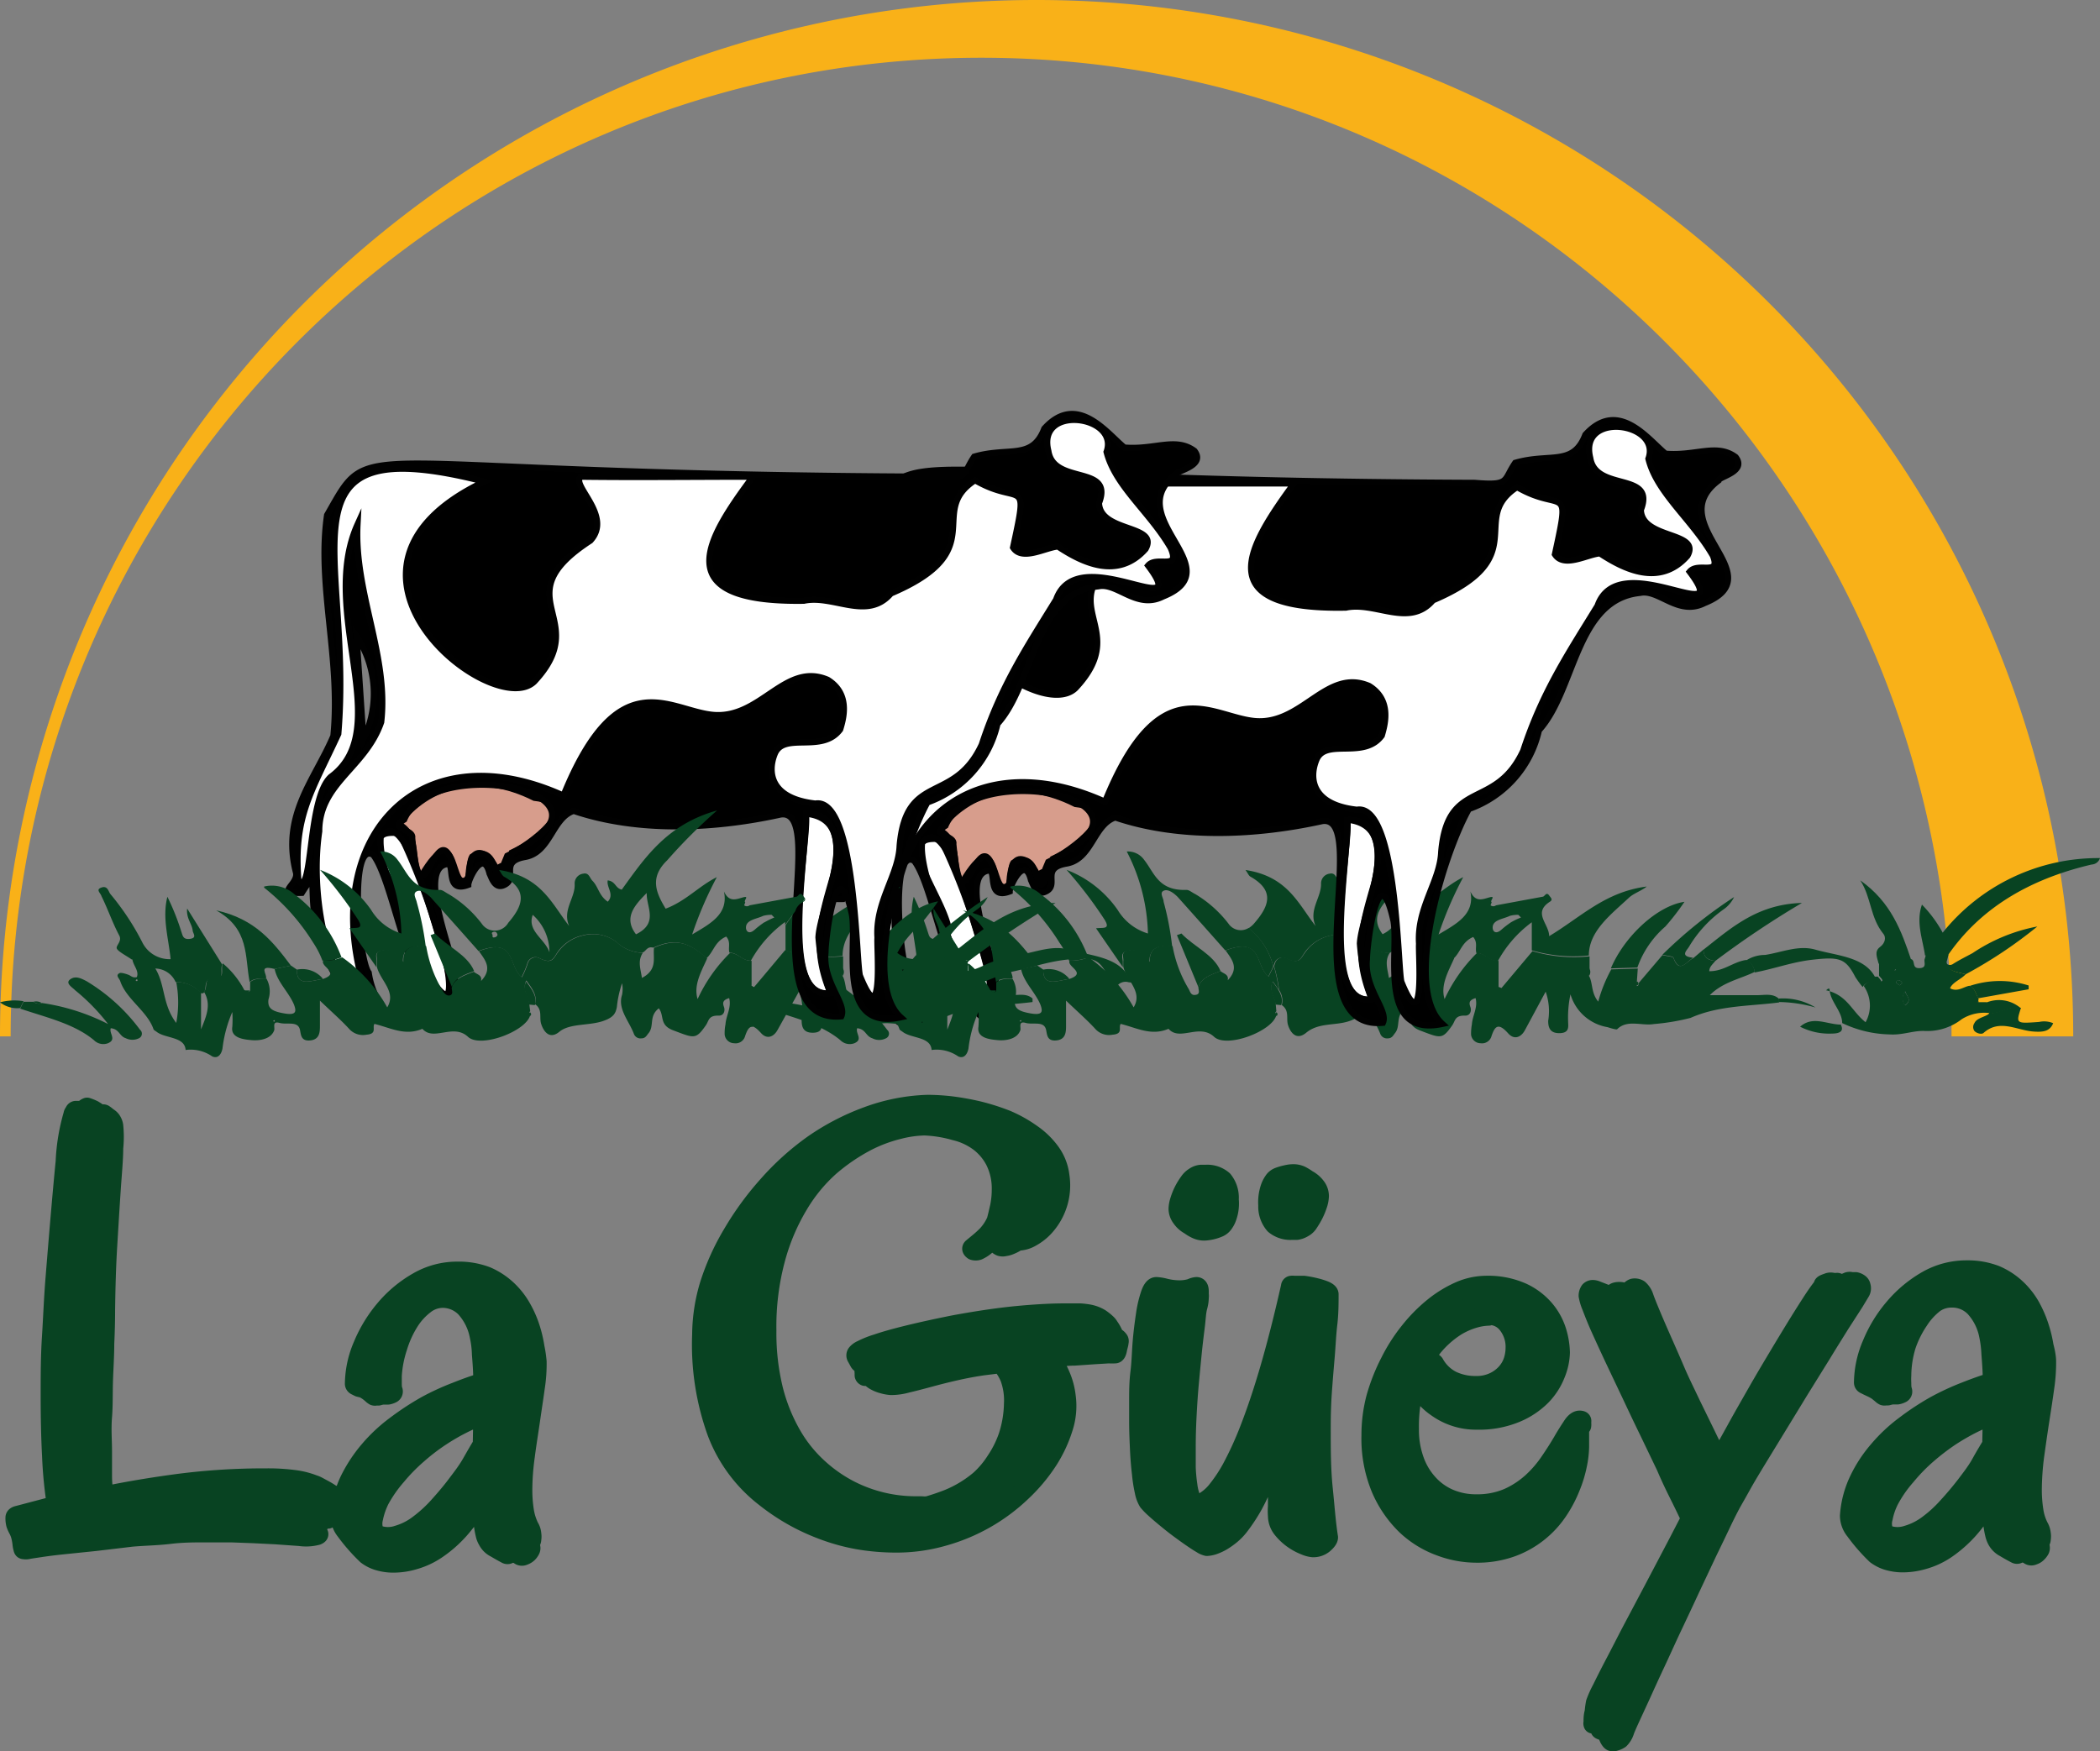 <svg xmlns="http://www.w3.org/2000/svg" viewBox="0 0 149.79 124.93"><rect x="0" y="0" width="149.79" height="124.93" fill="#808080" stroke="none"/><defs><style>.cls-1{fill:#f9b118;fill-rule:evenodd;}.cls-2,.cls-3{fill:#084322;}.cls-2{stroke:#084322;stroke-linecap:round;stroke-linejoin:round;stroke-width:1.32px;}.cls-4,.cls-7{fill:#fff;}.cls-5{fill:#d79d8c;}.cls-6{fill:none;}.cls-6,.cls-7,.cls-8{stroke:#010101;stroke-miterlimit:10;stroke-width:0.44px;}</style></defs><title>primary outlines</title><g id="Layer_2" data-name="Layer 2"><g id="TEMPLATE"><g id="_03_Logo" data-name="03 Logo"><path class="cls-1" d="M73.94,0A73.93,73.93,0,0,0,0,73.94H.76C.76,35.38,31.75,4.12,70,4.12S139.2,35.38,139.2,73.94h8.68A73.93,73.93,0,0,0,73.94,0Z"/><path class="cls-2" d="M24.1,106.76a1.65,1.65,0,0,1,.13.22.09.09,0,0,1,0,.1.19.19,0,0,1-.09,0,.3.3,0,0,0-.11.07c-.07,0-.09.08-.06.13s0,.12-.07.23-.07.09,0,.14.05.09,0,.12a2.89,2.89,0,0,1-.5.63,1,1,0,0,0-.3,0l-.09.05-.13.16-.11.17a.25.25,0,0,1-.09.11s-.08,0-.12,0a.19.19,0,0,0-.16-.11.18.18,0,0,0-.15.06.93.93,0,0,1-.1.1.19.19,0,0,0-.08.11s0,.07.06.11a1.24,1.24,0,0,0,.3.12c.36.1.43.19.2.29a3.13,3.13,0,0,1-1.26.07l-1.69-.12-1.59-.08-1.61-.06c-.55,0-1.13,0-1.75,0-.83,0-1.7,0-2.61.11s-1.83.12-2.73.2L6.78,110l-2.24.23c-.67.07-1.22.14-1.68.21s-.75.11-.88.14a.67.67,0,0,1-.27,0c-.05,0-.08,0-.1-.12a1.52,1.52,0,0,1-.06-.32,3.83,3.83,0,0,0-.11-.59,2.27,2.27,0,0,0-.18-.44,2.38,2.38,0,0,1-.16-.36,1.64,1.64,0,0,1-.05-.48c0-.1.11-.16.26-.19L4,107.37a31,31,0,0,1-.34-3.5c-.07-1.33-.1-2.78-.1-4.33,0-1.34,0-2.72.09-4.12s.14-2.83.26-4.26c.29-3.6.53-6.37.72-8.29a14,14,0,0,1,.56-3.37c0-.07.07-.14.1-.2a.14.14,0,0,1,.13-.1c.09,0,.15,0,.2,0s.12.07.24,0a.08.08,0,0,0,.07,0,.53.53,0,0,1,.1-.12l0,0a.63.63,0,0,1,.18-.11,3.68,3.68,0,0,1,.47.19l.11.07a.77.77,0,0,1,.26.23c.09.11.16.12.24,0l0,0a.17.17,0,0,1,.13,0l.13.09.11.09a.33.33,0,0,0,.11.08.8.8,0,0,1,.19.18,1,1,0,0,1,.17.41,7.71,7.71,0,0,1,0,1.6c0,.81-.1,1.8-.18,3s-.16,2.51-.25,4-.13,3-.15,4.59q0,1.11-.06,2.37c0,.84-.06,1.71-.09,2.6s0,1.76-.07,2.62,0,1.69,0,2.47c0,.62,0,1.2,0,1.74a9,9,0,0,0,.12,1.4q2.37-.5,5.29-.89a47.74,47.74,0,0,1,6.27-.39,14.22,14.22,0,0,1,2,.12,5.76,5.76,0,0,1,1.35.34,1.94,1.94,0,0,1,.37.16l.5.27c.17.1.33.2.47.3A1.26,1.26,0,0,1,24.1,106.76Z"/><path class="cls-2" d="M38.33,97.14A10.81,10.81,0,0,1,38.2,99c-.1.73-.22,1.51-.34,2.34s-.26,1.68-.37,2.54a17.91,17.91,0,0,0-.18,2.45,9.55,9.55,0,0,0,.11,1.44,4,4,0,0,0,.37,1.18,1.08,1.08,0,0,1,.16.49,1.13,1.13,0,0,1,0,.38c0,.11-.06.2-.09.28a.3.3,0,0,0,0,.23.28.28,0,0,1,0,.25.91.91,0,0,1-.19.26.79.79,0,0,1-.29.17.32.32,0,0,1-.3,0,1,1,0,0,0-.38-.17.43.43,0,0,0-.23,0,.75.75,0,0,0-.18.07.19.19,0,0,1-.18,0c-.25-.13-.51-.28-.8-.45a1.25,1.25,0,0,1-.56-.56,1.38,1.38,0,0,1-.17-.44c-.05-.2-.09-.44-.13-.71s-.06-.57-.09-.89-.05-.62-.07-.93a10.45,10.45,0,0,1-1.52,2.23,8.67,8.67,0,0,1-1.63,1.42,5.58,5.58,0,0,1-1.6.74,5.2,5.2,0,0,1-1.44.22,3.75,3.75,0,0,1-1.17-.17,2.62,2.62,0,0,1-.79-.41,13.14,13.14,0,0,1-1.51-1.72,1.8,1.8,0,0,1-.4-1.07,7.17,7.17,0,0,1,.67-2.56,10.23,10.23,0,0,1,1.41-2.15,11.33,11.33,0,0,1,1.89-1.77,19.7,19.7,0,0,1,2.14-1.41,17.67,17.67,0,0,1,2.16-1c.7-.28,1.34-.51,1.92-.68,0-.78-.06-1.46-.1-2a6.91,6.91,0,0,0-.16-1.29,4.08,4.08,0,0,0-1-2,2.24,2.24,0,0,0-1.63-.66,2.07,2.07,0,0,0-1.22.45,4.6,4.6,0,0,0-1.11,1.23,7.44,7.44,0,0,0-.81,1.8A7.92,7.92,0,0,0,28,98.15c0,.19,0,.37,0,.54s0,.36.07.54a.2.2,0,0,1-.1.22,1.1,1.1,0,0,1-.29.1l-.37,0a1.73,1.73,0,0,0-.32.07l-.18,0a.21.21,0,0,1-.13,0,.92.92,0,0,1-.16-.12,2.71,2.71,0,0,0-.27-.22,2.12,2.12,0,0,0-.36-.21L25.6,99l-.24-.12a.19.19,0,0,1-.1-.14,7.1,7.1,0,0,1,.6-2.77,9.85,9.85,0,0,1,1.6-2.61,8.72,8.72,0,0,1,2.34-1.94,5.62,5.62,0,0,1,2.82-.75,5.56,5.56,0,0,1,2.1.36,5.13,5.13,0,0,1,1.51,1,5.46,5.46,0,0,1,1,1.29,7.51,7.51,0,0,1,.63,1.44,8.91,8.91,0,0,1,.32,1.37A8.43,8.43,0,0,1,38.33,97.14ZM34.42,101a13.48,13.48,0,0,0-1.43.62,15.32,15.32,0,0,0-1.58.92,14.56,14.56,0,0,0-1.6,1.23,12.78,12.78,0,0,0-1.5,1.53A9.48,9.48,0,0,0,27.12,107a5.26,5.26,0,0,0-.45,1.29,1.57,1.57,0,0,0,0,.83.63.63,0,0,0,.31.37,2.13,2.13,0,0,0,1.39,0,4.5,4.5,0,0,0,1.45-.73,9.72,9.72,0,0,0,1.41-1.28c.45-.5.88-1,1.28-1.53s.77-1,1.09-1.56.57-1,.78-1.33Z"/><path class="cls-2" d="M65.94,80.35a8,8,0,0,0-1.83.26,10.33,10.33,0,0,0-2.37.9,13.88,13.88,0,0,0-2.51,1.72A11.49,11.49,0,0,0,57,85.93a15.05,15.05,0,0,0-1.64,3.84,18.57,18.57,0,0,0-.64,5.16,16.92,16.92,0,0,0,.48,4.23,12.68,12.68,0,0,0,1.31,3.23,9.73,9.73,0,0,0,1.9,2.35,10.33,10.33,0,0,0,2.25,1.56,10.29,10.29,0,0,0,4.59,1.11h.47a2.38,2.38,0,0,0,.46,0c.31-.09.66-.2,1.07-.35a8,8,0,0,0,1.29-.58,8.42,8.42,0,0,0,1.32-.91A6.51,6.51,0,0,0,71,104.22a7.43,7.43,0,0,0,.88-1.76,7.89,7.89,0,0,0,.39-2.3A4.66,4.66,0,0,0,72,98.31a3.6,3.6,0,0,0-.62-1l-1.21.15c-.64.09-1.29.21-2,.37s-1.29.31-1.88.47-1.13.3-1.6.41a4.25,4.25,0,0,1-1.13.16,2.78,2.78,0,0,1-.6-.11,2.34,2.34,0,0,1-.53-.21,1.23,1.23,0,0,1-.45-.4.32.32,0,0,1-.17.07l-.11,0a.14.14,0,0,1-.08-.09,1.31,1.31,0,0,1,0-.15,3.13,3.13,0,0,1,0-.59.52.52,0,0,1-.24-.08.57.57,0,0,1-.11-.11l-.19-.35a.25.25,0,0,1,0-.3,1,1,0,0,1,.37-.27,6.57,6.57,0,0,1,1.1-.44c.52-.18,1.22-.38,2.11-.6s2-.47,3.41-.75c1.79-.33,3.34-.55,4.65-.67s2.38-.17,3.2-.17c.46,0,.84,0,1.13,0a5.43,5.43,0,0,1,.65.08,2.47,2.47,0,0,1,.8.31,3.62,3.62,0,0,1,.47.38,1,1,0,0,1,.17.22,2.75,2.75,0,0,1,.37.71.6.6,0,0,1,.33.26.21.21,0,0,1,0,.15c0,.13-.07.3-.11.52s-.11.33-.19.33a3.43,3.43,0,0,1-.45,0l-1,.06-1.44.1c-.54,0-1.12.08-1.72.14a4.51,4.51,0,0,1,.73,1.19,5.24,5.24,0,0,1,.41,1.52,5.06,5.06,0,0,1-.2,2.25,9.59,9.59,0,0,1-1.1,2.35,12.09,12.09,0,0,1-1.88,2.24,13.19,13.19,0,0,1-5.56,3.17,12.17,12.17,0,0,1-3.44.48,16.62,16.62,0,0,1-2.17-.15,13.87,13.87,0,0,1-2.33-.53,15.69,15.69,0,0,1-2.41-1,15.2,15.2,0,0,1-2.43-1.58,10.64,10.64,0,0,1-3.44-4.64,18.46,18.46,0,0,1-1.08-7,12.51,12.51,0,0,1,.57-3.63A17.34,17.34,0,0,1,52.23,88a21.41,21.41,0,0,1,2.51-3.44A19,19,0,0,1,58,81.62a17,17,0,0,1,3.85-2,13.59,13.59,0,0,1,4.31-.85,15.09,15.09,0,0,1,1.66.1,18.36,18.36,0,0,1,2,.36,15.74,15.74,0,0,1,2,.64,9.44,9.44,0,0,1,1.78,1,5.62,5.62,0,0,1,1.35,1.31,3.63,3.63,0,0,1,.67,1.7,4.4,4.4,0,0,1-.94,3.48,3.69,3.69,0,0,1-1.09.92,2,2,0,0,1-1,.29,2.47,2.47,0,0,1-.52.28,1.29,1.29,0,0,1-.39.11.58.58,0,0,1-.32,0,.61.61,0,0,1-.24-.17.58.58,0,0,1-.12-.25.68.68,0,0,1,.08-.38,6.48,6.48,0,0,1-.79.76,2.34,2.34,0,0,1-.51.32.58.58,0,0,1-.37,0c-.13-.09-.15-.17-.07-.24l.4-.33a7.39,7.39,0,0,0,.65-.59,3.58,3.58,0,0,0,.65-1c.08-.3.16-.65.24-1a6,6,0,0,0,.12-1.21,4.38,4.38,0,0,0-.43-2,3.93,3.93,0,0,0-1.16-1.39,4.66,4.66,0,0,0-1.7-.78A9.12,9.12,0,0,0,65.94,80.35Z"/><path class="cls-2" d="M94.78,109.68q0,.19-.33.48a1.18,1.18,0,0,1-.82.28,1.89,1.89,0,0,1-.55-.15,3.94,3.94,0,0,1-.83-.44,3.79,3.79,0,0,1-.78-.72,1.55,1.55,0,0,1-.37-1,3.85,3.85,0,0,1,0-.66V104.6c0-.71,0-1.42,0-2.14-.1.52-.23,1.05-.37,1.61a12.71,12.71,0,0,1-.54,1.65,15.94,15.94,0,0,1-.76,1.63,12.47,12.47,0,0,1-1,1.53,4,4,0,0,1-.64.66,5.26,5.26,0,0,1-.66.46,3.47,3.47,0,0,1-.61.27,1.81,1.81,0,0,1-.43.08,1.22,1.22,0,0,1-.4-.18c-.21-.12-.45-.28-.74-.48s-.58-.41-.89-.64-.62-.48-.91-.72-.55-.46-.78-.67a4.51,4.51,0,0,1-.5-.51,2.24,2.24,0,0,1-.27-.73,10.22,10.22,0,0,1-.2-1.28c-.06-.5-.11-1.07-.14-1.71s-.06-1.31-.06-2c0-.39,0-.9,0-1.52s0-1.28.09-2,.1-1.43.16-2.16.15-1.39.24-2a8.17,8.17,0,0,1,.34-1.43c.13-.37.28-.55.45-.55a3,3,0,0,1,.61.1A4.24,4.24,0,0,0,84,92a2.85,2.85,0,0,0,.94-.11,1.17,1.17,0,0,1,.4-.12c.15,0,.22.12.22.36v.21a.74.74,0,0,1,0,.23c0,.08,0,.31-.1.67s-.11.82-.18,1.38-.15,1.2-.22,1.9-.14,1.43-.21,2.19-.12,1.54-.16,2.32-.06,1.52-.06,2.22c0,.48,0,1,0,1.43a11.79,11.79,0,0,0,.12,1.3,3.64,3.64,0,0,0,.24.94q.15.36.36.36a1.3,1.3,0,0,0,.56-.19,3.37,3.37,0,0,0,.84-.74,10.7,10.7,0,0,0,1.07-1.6A24.45,24.45,0,0,0,89.08,102c.45-1.15.93-2.55,1.42-4.22s1-3.65,1.53-6a.1.1,0,0,1,.07-.1.54.54,0,0,1,.19,0c.19,0,.42,0,.71,0a7.34,7.34,0,0,1,.84.16,4.68,4.68,0,0,1,.69.22c.19.09.29.18.29.28,0,.65,0,1.36-.09,2.12s-.12,1.56-.19,2.37-.14,1.65-.2,2.5-.08,1.7-.08,2.53c0,1.5,0,2.93.14,4.3S94.62,108.7,94.78,109.68ZM87.7,85.58a2.84,2.84,0,0,1,0,.58,2.66,2.66,0,0,1-.13.61,1.75,1.75,0,0,1-.26.53.88.88,0,0,1-.4.32,3,3,0,0,1-1,.23,1.32,1.32,0,0,1-.57-.12,2.52,2.52,0,0,1-.49-.29,1.69,1.69,0,0,1-.6-.53,1.12,1.12,0,0,1-.24-.66,2.13,2.13,0,0,1,.11-.6,4.44,4.44,0,0,1,.28-.7,4.65,4.65,0,0,1,.38-.62,1.31,1.31,0,0,1,.4-.39,1,1,0,0,1,.48-.18H86a1.74,1.74,0,0,1,1.26.42A2,2,0,0,1,87.7,85.58Zm2.71.41a3.19,3.19,0,0,1,.14-1.19,1.93,1.93,0,0,1,.26-.54.78.78,0,0,1,.4-.32,3.74,3.74,0,0,1,.56-.16,2,2,0,0,1,.45-.06,1.32,1.32,0,0,1,.59.12,4,4,0,0,1,.47.29,1.82,1.82,0,0,1,.61.52,1.12,1.12,0,0,1,.24.67,2.13,2.13,0,0,1-.11.61,5,5,0,0,1-.28.69,6.16,6.16,0,0,1-.37.63,1,1,0,0,1-.39.37,1.29,1.29,0,0,1-.49.18h-.35a1.79,1.79,0,0,1-1.25-.41A2,2,0,0,1,90.41,86Z"/><path class="cls-2" d="M112.69,101.92c0,.16,0,.34,0,.56s0,.46,0,.73a6.9,6.9,0,0,1-.15,1.29,8.61,8.61,0,0,1-.49,1.61,8.87,8.87,0,0,1-.89,1.69,6.8,6.8,0,0,1-3.32,2.61,7.21,7.21,0,0,1-2.55.42,7.38,7.38,0,0,1-2.6-.49,7.06,7.06,0,0,1-2.43-1.51,8.15,8.15,0,0,1-1.79-2.62,9.31,9.31,0,0,1-.7-3.8,10.41,10.41,0,0,1,.35-2.72,13.62,13.62,0,0,1,1-2.53,12.14,12.14,0,0,1,1.41-2.2,11.22,11.22,0,0,1,1.71-1.73,8.32,8.32,0,0,1,1.86-1.14,4.83,4.83,0,0,1,1.87-.41,6,6,0,0,1,2.61.5,4.74,4.74,0,0,1,1.63,1.23,4.51,4.51,0,0,1,.86,1.57,5.58,5.58,0,0,1,.25,1.51A4.3,4.3,0,0,1,111,98a4.72,4.72,0,0,1-1,1.58,5.62,5.62,0,0,1-1.86,1.25,6.88,6.88,0,0,1-2.81.51,4.8,4.8,0,0,1-2.83-.88,4.6,4.6,0,0,1-.92-.82,6.9,6.9,0,0,1-.64-.83,11.27,11.27,0,0,0-.39,3.14,6.36,6.36,0,0,0,.36,2.21,4.81,4.81,0,0,0,1,1.68,4.24,4.24,0,0,0,1.49,1.06,4.78,4.78,0,0,0,1.91.37,5.54,5.54,0,0,0,2.27-.44,6.51,6.51,0,0,0,1.7-1.12,8.19,8.19,0,0,0,1.25-1.46c.36-.53.66-1,.92-1.45s.49-.8.68-1.09.39-.43.58-.41.13.07.13.21a.78.78,0,0,1,0,.22A1,1,0,0,1,112.69,101.92Zm-6.51-8a4,4,0,0,0-1,.16,5.32,5.32,0,0,0-1.3.57,7,7,0,0,0-1.35,1.12,6.39,6.39,0,0,0-1.17,1.78l.53-.26a.89.89,0,0,1,.32-.1s.07,0,.13.08a2.91,2.91,0,0,0,1.24,1.2,3.83,3.83,0,0,0,1.68.36,2.86,2.86,0,0,0,1.26-.25,2.67,2.67,0,0,0,.88-.64,2.38,2.38,0,0,0,.5-.85,3,3,0,0,0,.15-.92,2.54,2.54,0,0,0-.5-1.61A1.62,1.62,0,0,0,106.18,93.87Z"/><path class="cls-2" d="M132.72,92.18l-.44.73-1,1.55c-.39.63-.84,1.34-1.33,2.15l-1.54,2.48-1.57,2.57-1.46,2.39c-.45.74-.85,1.4-1.18,2s-.57,1-.73,1.3-.38.73-.67,1.34-.62,1.3-1,2.08l-1.2,2.55c-.42.91-.85,1.82-1.28,2.73s-.83,1.81-1.23,2.66-.75,1.63-1.06,2.31l-.77,1.67c-.2.44-.31.71-.34.79a1.45,1.45,0,0,1-.36.62,1.31,1.31,0,0,1-.47.19.24.24,0,0,1-.23-.09.93.93,0,0,1-.15-.26l-.13-.27c-.05-.08-.1-.13-.16-.14s-.29-.07-.31-.12l-.14-.29a.23.23,0,0,0-.13-.1h-.13l-.1,0a.19.19,0,0,1,0-.13c0-.25,0-.49.08-.74a6.05,6.05,0,0,1,.09-.67,7.24,7.24,0,0,1,.45-1c.25-.51.56-1.13.94-1.85s.79-1.54,1.26-2.43l1.43-2.7,1.43-2.72c.47-.89.89-1.71,1.27-2.44-.19-.4-.44-.93-.76-1.57s-.67-1.36-1-2.14l-1.2-2.5c-.43-.88-.84-1.75-1.25-2.62L115.16,97c-.38-.81-.71-1.53-1-2.17s-.5-1.18-.66-1.6a3.56,3.56,0,0,1-.24-.79.66.66,0,0,1,.11-.36.33.33,0,0,1,.23-.1.72.72,0,0,1,.3.07l.34.13.5.2a.24.24,0,0,0,.34-.07c0-.12.17-.18.37-.19a1.06,1.06,0,0,1,.5.1s.08.06.12,0a.24.24,0,0,0,.1-.08l.13-.14a.62.62,0,0,1,.19-.12.58.58,0,0,1,.43.08,1.29,1.29,0,0,1,.37.57c.07.21.22.59.44,1.12s.49,1.16.8,1.86.65,1.47,1,2.29.75,1.61,1.12,2.4l1.08,2.21c.33.7.63,1.27.89,1.73.39-.72.82-1.48,1.27-2.3s.92-1.63,1.38-2.44.94-1.62,1.4-2.39.9-1.5,1.31-2.17.77-1.24,1.09-1.74.58-.88.78-1.14.17-.23.17-.28.06-.08.18-.13l.22-.08a.56.56,0,0,1,.32,0,1.37,1.37,0,0,0,.3,0,.19.19,0,0,1,.17.13.11.11,0,0,0,.13,0l.21-.07.25-.11a.39.39,0,0,1,.26,0l.3,0a.66.66,0,0,1,.27.12.32.32,0,0,1,.14.22A.5.5,0,0,1,132.72,92.18Z"/><path class="cls-2" d="M146,97.14a12,12,0,0,1-.13,1.84c-.1.73-.22,1.51-.35,2.34s-.25,1.68-.37,2.54a19.55,19.55,0,0,0-.17,2.45,9.55,9.55,0,0,0,.11,1.44,3.72,3.72,0,0,0,.37,1.18,1.21,1.21,0,0,1,.16.49,1.13,1.13,0,0,1,0,.38c0,.11-.06.2-.09.28a.3.3,0,0,0,0,.23.32.32,0,0,1,0,.25,1,1,0,0,1-.2.26.66.66,0,0,1-.29.17.3.3,0,0,1-.29,0,1.05,1.05,0,0,0-.38-.17.48.48,0,0,0-.24,0l-.17.07a.19.19,0,0,1-.18,0c-.25-.13-.52-.28-.8-.45a1.33,1.33,0,0,1-.57-.56,1.73,1.73,0,0,1-.16-.44c-.05-.2-.09-.44-.13-.71s-.07-.57-.1-.89,0-.62-.06-.93a10.84,10.84,0,0,1-1.53,2.23,9,9,0,0,1-1.62,1.42,5.58,5.58,0,0,1-1.6.74,5.32,5.32,0,0,1-1.44.22,3.81,3.81,0,0,1-1.18-.17,2.75,2.75,0,0,1-.79-.41,12.91,12.91,0,0,1-1.5-1.72,1.74,1.74,0,0,1-.4-1.07,7,7,0,0,1,.67-2.56,9.5,9.5,0,0,1,1.41-2.15,11.33,11.33,0,0,1,1.89-1.77,18.78,18.78,0,0,1,2.14-1.41,18.3,18.3,0,0,1,2.15-1c.71-.28,1.35-.51,1.93-.68,0-.78-.06-1.46-.1-2a7.89,7.89,0,0,0-.16-1.29,4.09,4.09,0,0,0-1-2,2.2,2.2,0,0,0-1.62-.66A2.07,2.07,0,0,0,138,93a4.8,4.8,0,0,0-1.12,1.23A7.44,7.44,0,0,0,136,96a7.54,7.54,0,0,0-.33,2.14,4.7,4.7,0,0,0,0,.54c0,.18,0,.36.06.54a.18.18,0,0,1-.09.22,1.05,1.05,0,0,1-.3.1l-.36,0a2.09,2.09,0,0,0-.33.07l-.17,0a.2.2,0,0,1-.13,0,.66.66,0,0,1-.16-.12l-.27-.22a3.35,3.35,0,0,0-.36-.21l-.32-.15-.24-.12a.17.17,0,0,1-.1-.14,7.1,7.1,0,0,1,.6-2.77,9.6,9.6,0,0,1,1.6-2.61,8.83,8.83,0,0,1,2.33-1.94,5.68,5.68,0,0,1,2.83-.75,5.54,5.54,0,0,1,2.09.36,5.06,5.06,0,0,1,1.52,1,5.46,5.46,0,0,1,1,1.29,8.12,8.12,0,0,1,.62,1.44,9,9,0,0,1,.33,1.37Q146,96.72,146,97.14ZM142.09,101a14.43,14.43,0,0,0-1.43.62,16.46,16.46,0,0,0-1.58.92,16.74,16.74,0,0,0-1.6,1.23,12.7,12.7,0,0,0-1.49,1.53A9,9,0,0,0,134.8,107a4.87,4.87,0,0,0-.45,1.29,1.47,1.47,0,0,0,0,.83.65.65,0,0,0,.3.37,2.16,2.16,0,0,0,1.4,0,4.6,4.6,0,0,0,1.45-.73,9.18,9.18,0,0,0,1.4-1.28q.69-.75,1.29-1.53c.4-.53.77-1,1.08-1.56s.58-1,.78-1.33Z"/><path class="cls-3" d="M125.35,71c-1.06,0-2.11,0-3.39,0,.91-.93,2.18-1.16,3.2-1.66a1,1,0,0,0-.62-.85c-.93.14-1.58.81-2.62.8,0-.33.28-.52.44-.75-.65,0-.85-.37-.85-.8l-.73.62c-.48.22-1,1.13-1.41,0,0-.12-.52-.14-.79-.22l-1.7,2c0,.1,0,.19-.13.21l0-.25.07-1-1.89.06a10.34,10.34,0,0,0-.93,2.3c-.5-.61-.38-1.23-.62-1.76a.53.53,0,0,1,0-.57v-.9a10.49,10.49,0,0,1-4.07-.37l-2.21,2.63-.21-.08V68.55c-.65,0-.92-.53-1.53-.57a11.31,11.31,0,0,0-2.32,3.3c-.31-1,.28-2,.68-2.9-1.34-1.23-2.32-1.42-3.79-.76-.09.73.28,1.55-.86,2.15-.1-.64-.32-1.21.06-1.79a2.78,2.78,0,0,1-1.83-.76,2.76,2.76,0,0,0-2.4-.48,3,3,0,0,0-1.76,1.15c-.37.48-.42.93-1.34.48a.59.59,0,0,0-.85.35,1.72,1.72,0,0,1-.07.21,10.82,10.82,0,0,1,.36,1.71,1.33,1.33,0,0,1,.19,1.07c.56.39.3.94.44,1.41s.56,1.17,1.3.56c.89-.74,2.08-.49,3.07-.83.77-.26.91-.55,1-1a7.52,7.52,0,0,1,.37-1.7,2.13,2.13,0,0,1,0,.83c-.33,1,.5,1.86.84,2.77a.51.51,0,0,0,.55.33c.29,0,.38-.22.51-.38.41-.52,0-1.2.73-1.76.41.52.05,1.2,1.05,1.58,1.46.55,1.58.67,2.31-.39.21-.31.17-.7.92-.67.35,0,.46-.35.36-.62s-.11-.49.37-.63c.18.66-.22,1.25-.26,1.86a3.8,3.8,0,0,0-.06.75.69.69,0,0,0,.68.61.7.7,0,0,0,.78-.52c.23-.66.46-1,1.19-.18.45.5.94.25,1.2-.25l1.47-2.73a4.2,4.2,0,0,1,.18,2.08c0,.44.1.9.83.88s.59-.51.59-.88a7.82,7.82,0,0,1,.17-1.89,3.33,3.33,0,0,0,2.63,2.34c.23.07.64.2.7.15.72-.72,1.76-.22,2.62-.37a15.44,15.44,0,0,0,2.62-.44c2-.89,4.19-.83,6.31-1.1l0-.25C126.47,70.85,125.88,71,125.35,71Z"/><path class="cls-3" d="M110.5,66.79c0-.88-1.21-1.66.07-2.47.23-.15,0-.32-.06-.42-.2-.29-.29,0-.44.07l-3.36.62a.32.32,0,0,1-.39,0s.05-.14.08-.22c-.16-.1.33-.48-.15-.35s-1,.39-1.37-.42c.34,1.64-1,2.31-2.27,3.07a26.68,26.68,0,0,1,1.76-4.09c-1.3.65-2.18,1.69-3.65,2.25-.69-1.14-1.15-2.22.1-3.44a40.09,40.09,0,0,1,3.57-3.57c-3.58,1-5.14,3.37-6.8,5.65-.48-.11-.42-.58-1-.66-.11.49.5,1,0,1.52-.63-.44-.66-1.06-1.1-1.5-.19-.19-.24-.59-.64-.5a.7.7,0,0,0-.62.74c0,1-.9,1.86-.39,3-1.26-1.62-2-3.54-5-4,.17.23.22.4.36.48,1.76,1,1.3,2.12.29,3.29a1.66,1.66,0,0,1-.43.38,5.14,5.14,0,0,1,1.77,2.73,1.72,1.72,0,0,0,.07-.21.59.59,0,0,1,.85-.35c.92.45,1,0,1.34-.48a3,3,0,0,1,1.76-1.15,2.76,2.76,0,0,1,2.4.48,2.78,2.78,0,0,0,1.83.76c.29-.08.34-.48.8-.36,1.47-.66,2.45-.47,3.79.76.52-.47.58-1.19,1.41-1.55.35.4.12.79.23,1.15.61,0,.88.58,1.53.57a8.42,8.42,0,0,1,2.42-2.77v2a10.49,10.49,0,0,0,4.07.37c0-1.74,1.56-2.91,2.88-4.14.33-.3.87-.47,1.25-.78C114.49,63.63,112.78,65.42,110.5,66.79Zm-11.88-.14c-.9-1.18-.1-2.06.77-2.94C99.33,64.71,100.22,65.85,98.62,66.65Zm9.16-.85a6.48,6.48,0,0,0-.7.54c-.43.37-.62.06-.61-.17,0-.55.76-.6,1.23-.83a2.15,2.15,0,0,1,.6-.07l.19.19A5.17,5.17,0,0,0,107.78,65.8Z"/><path class="cls-3" d="M140.21,69.51c-.33.36-.94.57-1.12,1,.55.28.93-.09,1.38-.18.46.18.42.58.65.87a1.36,1.36,0,0,1,0,.17l-.06.13h.11l.5,0c.39.21.28.5.25.78l0,0a3,3,0,0,0-2,.44,4,4,0,0,1-2.72.83c-.84,0-1.52.31-2.42.25a8.21,8.21,0,0,1-3.38-.81l0,0c0-.87-.9-1.57-.9-2.45,0,0-.07,0-.1,0s0,0-.15.11c1.53.34,1.83,1.51,2.82,2.28a2.44,2.44,0,0,0-.13-2.58.78.78,0,0,1,.89-.34c.75.09.33-.21.2-.4l0-.93c.85.32,1.52-.34,2.33-.24.27.18,0,.66.57.63s.25-.46.37-.69a2.86,2.86,0,0,0,.07-.28h1.62l-.14.52C138.89,69.32,139.63,69.34,140.21,69.51Zm-4.31,1.22a.8.8,0,0,0,0,1C136.4,71.33,136,71.09,135.9,70.73Zm-.4-.43c.06-.06.18-.13.17-.18a.3.3,0,0,0-.21-.18c-.14,0-.22.06-.19.2Zm-.33-1.06.07-.09s-.07,0-.1,0,0,0,0,.06Z"/><path class="cls-3" d="M137.31,68.17h1.62c2.21-3.22,5.6-5.4,10.26-6.49a.66.66,0,0,0,.6-.46,14.21,14.21,0,0,0-11.22,5.32,9.1,9.1,0,0,0-1.48-2C136.65,65.8,137.14,67,137.31,68.17Z"/><path class="cls-3" d="M134,68.75c.85.32,1.52-.34,2.33-.24-.7-2.08-1.44-4.15-3.64-5.7.8,1.22.69,2.65,1.66,3.83.16.2.17.61-.26.93S133.91,68.35,134,68.75Z"/><path class="cls-3" d="M121.51,67.75c0,.43.2.75.85.8a66.26,66.26,0,0,1,6.17-4.13C125.34,64.51,123.49,66.2,121.51,67.75Z"/><path class="cls-3" d="M132.86,70.42a.78.78,0,0,1,.89-.34c.75.09.33-.21.2-.4-.08,0-.21,0-.22,0-.77-1.42-2.7-1.49-4.25-1.93-1.2-.34-2.4.2-3.58.38a2.48,2.48,0,0,0-1.36.4,1,1,0,0,1,.62.85c1.39-.26,2.68-.75,4.13-.91,1.93-.22,2.36-.09,3.05,1.24A7.57,7.57,0,0,0,132.86,70.42Z"/><path class="cls-3" d="M114.9,69.09l1.89-.06a6.92,6.92,0,0,1,2-2.93,17.45,17.45,0,0,0,1.36-1.76C118.22,64.62,115.87,66.79,114.9,69.09Z"/><path class="cls-3" d="M138.79,68.69c.1.63.84.65,1.42.82a32.23,32.23,0,0,0,5.11-3.41A12.43,12.43,0,0,0,140.7,68c-.46.25-.95.49-1.39.77A.37.37,0,0,1,138.79,68.69Z"/><path class="cls-3" d="M141.83,72.36c-.33.22-.84.28-1,.64a.48.48,0,0,0,0,.55c.16.18.52.27.66.14,1.12-1,2.34-.2,3.5-.1.74.06,1.22,0,1.46-.59a1.66,1.66,0,0,0-1-.09c-1.66.12-1.66.13-1.3-1-.86-.19-1.48.36-2.27.39Z"/><path class="cls-3" d="M118.58,68.11c.27.08.75.1.79.22.44,1.17.93.26,1.41,0-1-.1-.45-.52-.29-.81a8.73,8.73,0,0,1,2.45-2.64,2.26,2.26,0,0,0,.75-.88A32.86,32.86,0,0,0,118.58,68.11Z"/><path class="cls-3" d="M140.47,70.35c.46.18.42.58.65.87l3.58-.64v-.27A6.77,6.77,0,0,0,140.47,70.35Z"/><path class="cls-3" d="M131.32,73.1c-1,0-2-.66-2.92.15a4.56,4.56,0,0,0,2.28.49c.6,0,.87-.21.6-.67Z"/><path class="cls-3" d="M141.88,72.33c.79,0,1.41-.58,2.27-.39a2.37,2.37,0,0,0-2.52-.39C142,71.76,141.91,72.05,141.88,72.33Z"/><path class="cls-3" d="M126.9,71.24l0,.25a9.85,9.85,0,0,1,2.6.39A4.46,4.46,0,0,0,126.9,71.24Z"/><path class="cls-3" d="M141.08,71.39l-.06.13h.11A.13.13,0,0,0,141.08,71.39Z"/><path class="cls-3" d="M135.88,71.73c.52-.4.13-.64,0-1A.8.8,0,0,0,135.88,71.73Z"/><path class="cls-3" d="M135.27,70.14l.23.16c.06-.06.18-.13.17-.18a.3.3,0,0,0-.21-.18C135.32,69.91,135.24,70,135.27,70.14Z"/><path class="cls-3" d="M135.09,69.2l.08,0,.07-.09s-.07,0-.1,0S135.11,69.18,135.09,69.2Z"/><g id="Vaca1"><path class="cls-4" d="M69.29,65.24a21.44,21.44,0,0,0-1.91-4.76C68.15,62.21,68.76,63.72,69.29,65.24Z"/><path class="cls-4" d="M66.06,62.48a31.18,31.18,0,0,0,1.59,4.45c-.09-.39-.11-.67,0-.77A23.25,23.25,0,0,0,66.06,62.48Z"/><path class="cls-4" d="M67.64,59.74a1.91,1.91,0,0,0-.56-.48C67,59.47,67.36,59.59,67.64,59.74Z"/><path class="cls-4" d="M69.9,56.9a4.31,4.31,0,0,0-2.18,1.5A6.91,6.91,0,0,1,69.9,56.9Z"/><path class="cls-4" d="M70.52,69.59q-.06-.37-.15-.84c-.08-.25-.17-.51-.26-.8C70.26,68.48,70.39,69,70.52,69.59Z"/><path class="cls-4" d="M66.79,59.86a.65.65,0,0,0-.9.15A1.7,1.7,0,0,1,66.79,59.86Z"/><path class="cls-4" d="M68.21,61.86c0-.38-.07-.8-.16-1.2C68.1,61.15,68.16,61.55,68.21,61.86Z"/><path class="cls-4" d="M77.24,57.44a6.8,6.8,0,0,0-3-.94,9.58,9.58,0,0,1,2.45.86Z"/><path class="cls-4" d="M68.61,62.9a1.08,1.08,0,0,1-.18-.24A.55.55,0,0,0,68.61,62.9Z"/><path class="cls-4" d="M64.84,47.4a8,8,0,0,1,.43,2.32A8,8,0,0,0,64.84,47.4Z"/><path class="cls-4" d="M72,62.88a7.25,7.25,0,0,0,.12-.85A4.32,4.32,0,0,0,72,62.88Z"/><path class="cls-4" d="M65.22,50.77c0,.31-.09.62-.16.93C65.13,51.39,65.18,51.08,65.22,50.77Z"/><path class="cls-4" d="M64.27,46.19a7.48,7.48,0,0,1,.57,1.21A7.48,7.48,0,0,0,64.27,46.19Z"/><path class="cls-4" d="M64.35,50.61c0-.6-.08-1.23-.12-1.86C64.27,49.38,64.31,50,64.35,50.61Z"/><path class="cls-4" d="M73.71,61.91a5.36,5.36,0,0,1,.25.62l.08-.07A3.64,3.64,0,0,0,73.71,61.91Z"/><path class="cls-4" d="M64.1,46.76c0,.61.08,1.24.12,1.87C64.18,48,64.14,47.37,64.1,46.76Z"/><path class="cls-4" d="M78.8,57.2c3.9-9.62,7.53-6.06,10.65-5.76,3.41.33,5.13-3.82,8.19-2.5,1.59,1,1.16,2.67.9,3.54-1.29,1.74-4,.13-4.67,1.75-.52,1.3-.33,3.18,2.89,3.54,3-.5,2.91,11.89,3.2,12.33,1.71,4.18,1.17-2.09,1.24-2.76-.18-2.55,1.5-4.46,1.58-6.57.46-5.3,3.82-2.9,5.85-7.21,1.38-4.22,3.24-7,5.3-10.34,1.5-4.29,9.79,1.83,6.57-2.43.66-.74,2.33.39,1.61-1.26-1.5-2.58-3.94-4.39-4.51-6.8.94-2.61-5-3.42-4.15-.06.38,2.45,4.7.94,3.61,3.71.08,2.12,4.34,1.52,3.32,3.28-2,2.23-4.52,1-6.24-.18-.9.06-2.57,1-3.21.07,1.14-5.26.57-2.9-2.7-4.8-3.58,2.3,1.21,5-6,8.08-1.69,2-4.08.07-6.21.52-9.75.19-7-4.34-3.63-8.85-4.3,0-8.3,0-12.26,0-.79.58,2.3,2.78.67,4.55-6.36,4.12.23,5.51-4,10.06-2.92,2.84-16.72-8-3.55-14.27-15.33-3.94-9.34,5.05-10.42,18-2,4.2-3.22,5.91-2.85,10.52,1.06,1.14.62-5.93,2.32-7.46,4.64-3.45-.92-11.78,1.9-18-.26,4.88,2.24,9.36,1.68,14.11-1.14,3.29-4.39,4.34-4.42,7.79-.76,5.17,1,12,3.37,11.69a15.38,15.38,0,0,1-.49-9,2.6,2.6,0,0,1,.24-.73C66.37,56.51,71.86,54.06,78.8,57.2Z"/><path class="cls-4" d="M68.68,62.92c.31,0,.66-.88,1-1.43A6.7,6.7,0,0,0,68.68,62.92Z"/><path class="cls-4" d="M98.22,61.86s0-.08,0-.11S98.22,61.82,98.22,61.86Z"/><path class="cls-4" d="M98.15,62.34l.06-.39Z"/><path class="cls-4" d="M96.09,58.49h0c0,.76-.09,1.88-.19,3.13A19.44,19.44,0,0,0,96.09,58.49Z"/><path class="cls-4" d="M96.18,70.36v0Z"/><polygon class="cls-4" points="97.84 71.3 97.84 71.3 97.84 71.3 97.84 71.3"/><path class="cls-4" d="M96.27,70.51a1.41,1.41,0,0,0,1.57.79A1.5,1.5,0,0,1,96.27,70.51Z"/><path class="cls-4" d="M72.38,61.51a1.17,1.17,0,0,1,.76-.12A.57.57,0,0,0,72.38,61.51Z"/><path class="cls-4" d="M70.59,61.38a5.64,5.64,0,0,1,.56,1.76,1.51,1.51,0,0,0,.34.13C71.11,63,71,61.83,70.59,61.38Z"/><path class="cls-4" d="M74.21,62.9c0,.05-.06.07-.1.06s.1.17.16.16A1.8,1.8,0,0,0,74.21,62.9Z"/><path class="cls-4" d="M98.11,59.94a1.84,1.84,0,0,0-2-1.45A2.12,2.12,0,0,1,98.11,59.94Z"/><path class="cls-4" d="M74.79,61.5c-.12.27-.21.5-.28.69.14,0,.23,0,.2.22.11-.27.24-.62.4-1.07Z"/><path class="cls-4" d="M97.11,68.49a8.91,8.91,0,0,1,.16-2.64A7.13,7.13,0,0,0,97,67.32,8.91,8.91,0,0,0,97.11,68.49Z"/><path class="cls-4" d="M75.81,60.91a4.76,4.76,0,0,0,2-1.71A9,9,0,0,1,75.81,60.91Z"/><path class="cls-5" d="M72,63.09c-1.39,1.46-.61-4.77-3.36-.14-.88-.73,0-2.88-1.65-3.73,2.08-2.81,5.76-3.86,9.72-1.86,3.7.41-.29,3.34-1.94,4.14-.67,1.55-.5,1.73-1,1.19.62-.69,1.42-.83.49.54C74,61.6,72.08,59.91,72,63.09Z"/><path class="cls-6" d="M72,63.09c-1.39,1.46-.61-4.77-3.36-.14-.88-.73,0-2.88-1.65-3.73,2.08-2.81,5.76-3.86,9.72-1.86,3.7.41-.29,3.34-1.94,4.14-.67,1.55-.5,1.73-1,1.19.62-.69,1.42-.83.49.54C74,61.6,72.08,59.91,72,63.09Z"/><path class="cls-7" d="M97,67.32c.1-2.28,3.35-8.39-.9-8.84.29,1.78-2.22,13.31,1.75,12.82A15.13,15.13,0,0,1,97,67.32Z"/><path class="cls-7" d="M67.65,66.16c-.64.58,2.95,7.68,3.11,4.48a47.79,47.79,0,0,0-3.65-10.76C63.54,59.45,67.06,63.6,67.65,66.16Z"/><path class="cls-8" d="M123.8,32.61c-1.35-1-2.82-.06-5-.24-1.23-1-3.37-3.95-5.72-1.35-.87,2.27-2.52,1.28-5,2-.88,1.27-.34,1.64-2.89,1.43-42.79-.16-39.85-3.25-43.28,2.74-.73,5,1,10.3.45,15.76-1.34,3.17-3.74,5.65-2.65,9.77.15.86-1.57,1.47.41,1.42,1.7-2.68-.51,1.43,2.67,6.38.88,1.71.77,3.31,3.42,2.25a5.8,5.8,0,0,1-1.33-2.93c-.75-1-1.39-9.49.33-8.42,1.76,2.29,2.75,13,7,11.56A6.69,6.69,0,0,1,71,69.84c.26-.56-2.83-7.54-.41-7.74.47.15-.18,2.11,1.43,1.5,0-.37,1.08-2.67,1.52-.8.15.28.39,1.24,1.17.74s-.46-1.62,1.36-1.93,1.93-2.78,3.48-3.29c4.47,1.52,9.86,1.34,14.76.26,3.53-.52-2.14,15,4.33,14.39.41-.89-1.35-2.43-1.14-4.54,0-1,.82-7.67,1.9-2.7.38,2.29-1.13,8.31,3.48,7.32-2.8-2.52,0-11.94,1.89-15.33a7.75,7.75,0,0,0,5-5.62c2.61-2.86,2.61-9.34,7.21-9.8,1.33-.3,2.72,1.68,4.59.73,5-2-3.09-5.65,1-8.74C122.6,34,124.61,33.66,123.8,32.61ZM70.37,68.75c1.69,8.26-5-5.21-4.6-8.6C67.49,57.91,69.24,65.37,70.37,68.75Zm4.76-7.49c-1.6,4.63-.46-1-2.85.3-.35.57.11,2.24-1.13,1.58-1.27-6.22-2.46,4.43-3.15-2.93.13-.61-1.68-.61-.56-1.3C69.45,54.14,84,57,75.13,61.26ZM98,63.09c-.79,2.75-1.51,5-.14,8.21-3.63.59-1.72-9.43-1.75-12.81C98.33,58.38,98.59,60.85,98,63.09Zm24.13-23.56c.72,1.65-1,.52-1.61,1.26,3.22,4.26-5.07-1.86-6.57,2.43-2.06,3.36-3.92,6.12-5.3,10.34-2,4.31-5.39,1.91-5.85,7.21-.08,2.11-1.76,4-1.58,6.57-.07.67.47,6.94-1.24,2.76-.29-.44-.24-12.83-3.2-12.33-3.22-.36-3.41-2.24-2.89-3.54.64-1.62,3.38,0,4.67-1.75.26-.87.69-2.55-.9-3.54-3.06-1.32-4.78,2.83-8.19,2.5-3.12-.3-6.75-3.86-10.65,5.76-10.48-4.74-17.69,3.26-14.06,14.2-2.4.33-4.13-6.52-3.37-11.69,0-3.45,3.28-4.5,4.42-7.79.56-4.75-1.94-9.23-1.68-14.11-2.82,6.25,2.74,14.58-1.9,18-1.7,1.53-1.26,8.6-2.32,7.46-.37-4.61.9-6.32,2.85-10.52,1.08-12.9-4.91-21.89,10.42-18C60,41.09,73.79,51.94,76.71,49.1c4.27-4.55-2.32-5.94,4-10.06,1.63-1.77-1.46-4-.67-4.55,4,0,8,0,12.26,0C89,39,86.22,43.54,96,43.35c2.13-.45,4.52,1.46,6.21-.52,7.26-3.09,2.47-5.78,6-8.08,3.27,1.9,3.84-.46,2.7,4.8.64,1,2.31,0,3.21-.07,1.72,1.13,4.27,2.41,6.24.18,1-1.76-3.24-1.16-3.32-3.28,1.09-2.77-3.23-1.26-3.61-3.71-.84-3.36,5.09-2.55,4.15.06C118.17,35.14,120.61,37,122.11,39.53ZM64.53,53.16c-.14-2-.33-4.91-.49-7.33A7.44,7.44,0,0,1,64.53,53.16Z"/></g><path class="cls-3" d="M90.49,69.67c-1-.79-.39-2.9-3.07-1.86.44.63,1,1.25.15,2.13.1-.44-.32-.47-.51-.66-.69.26-1.41.5-1.58,1.15,0,.19.13.45-.12.53-.4.12-.46-.19-.56-.38a9,9,0,0,1-1.16-3.08c-1-.14-1.67.12-1.63,1.12-.23-.22-.32-.28-.36-.36a1.05,1.05,0,0,0-1.13-.47c-.62.09-.35.5-.4.79,0,.12,0,.25,0,.38.23,1,1.42,1.79.74,2.91a10.73,10.73,0,0,0-3.21-3.57,3.42,3.42,0,0,1-1.36.24c-.2.44,1.26.86,0,1.3-.84.12-1.91.6-1.87-.66L74,68.89l-1.17.24c.18.92,1,1.65,1.37,2.52.21.54.16.8-.7.65s-1.19-.36-1.11-1a1.82,1.82,0,0,0-.17-1.47c-.41,0-.87,0-1.16.26,0,.18,0,.36,0,.54s-.23.25-.43,0a6.24,6.24,0,0,0-1.52-1.88c-.15.32.11.94-.27.93-1.27,0-.72.74-1.07,1.1.56.92.14,1.8-.2,2.68V70.85a2.26,2.26,0,0,0-1.78-.78,7.68,7.68,0,0,1,0,2.91c-1-1.32-.78-2.7-1.49-3.88a2.63,2.63,0,0,0-1.65-.73c0,.46.51.87.32,1.34-.29.08-.41-.09-.58-.16s-.54-.18-.66-.12c-.31.17,0,.37.06.58.43,1.27,1.91,2.13,2.36,3.39,0,.08.15.15.24.22.62.48,2,.33,2.06,1.29a2.71,2.71,0,0,1,1.9.46c.45.2.67-.23.73-.57a8.93,8.93,0,0,1,.71-2.6,7.5,7.5,0,0,1,0,1.06c-.13.8.81.9,1.39.95s1.38-.08,1.6-.71c.06-.2-.17-.67.38-.52s1.32-.17,1.46.51c.07.34.07.8.72.74s.7-.55.7-1,0-1.07,0-1.84c.8.77,1.49,1.37,2.07,2a1.32,1.32,0,0,0,1.25.43c.79-.06.39-.53.58-.77,1.14.28,2.17.88,3.41.35.8.92,2.19-.41,3.25.57.89.84,4.17-.4,4.44-1.55-.09-.1-.1-.19,0-.27L91,71.67c0-.51-.53-1-.21-1.65.16.22.31.42.43.62a10.82,10.82,0,0,0-.36-1.71C90.76,69.14,90.63,69.37,90.49,69.67ZM63,70l-.08-.06.07-.07s.07,0,.07.06S63,70,63,70Zm9.81,2.9-.08-.05.06-.06s.07,0,.07,0S72.82,72.88,72.8,72.9Z"/><path class="cls-3" d="M89.07,66.2a1.06,1.06,0,0,1-1.45-.31,8.45,8.45,0,0,0-2.36-2.1c-.22-.1-.44-.31-.64-.3-2,.07-2.28-1.22-3-2.13a1.42,1.42,0,0,0-1.25-.61,13.35,13.35,0,0,1,1.51,5.85,3.8,3.8,0,0,1-2.15-1.67,7.88,7.88,0,0,0-3.65-2.87,30.35,30.35,0,0,1,2.7,3.54c.46.74-.11.56-.6.63L80.09,69c0-.13,0-.26,0-.38,0-.29-.22-.7.4-.79a1.05,1.05,0,0,1,1.13.47c0,.08.13.14.36.36,0-1,.59-1.26,1.63-1.12A20.34,20.34,0,0,0,83,64.34c0-.27-.32-.64,0-.79s.74.18,1,.44q1.71,1.91,3.4,3.82c2.68-1,2.1,1.07,3.07,1.86.14-.3.27-.53.35-.74A5.14,5.14,0,0,0,89.07,66.2Z"/><path class="cls-3" d="M65.77,70.07a2.26,2.26,0,0,1,1.78.78.28.28,0,0,0,.2,0c.35-.36-.2-1.13,1.07-1.1.38,0,.12-.61.27-.93l-2.5-4c-.07.67.33,1.08.39,1.54,0,.22.35.54-.17.62s-.54-.24-.63-.49a18.43,18.43,0,0,0-1-2.51c-.39,1.49.07,2.94.22,4.45a2.16,2.16,0,0,1-2-1.16,18.29,18.29,0,0,0-2.3-3.49c-.14-.18-.19-.61-.63-.46s-.07.38,0,.62c.46.93.78,1.89,1.27,2.81.21.41-.26.71-.18.92s.69.52,1.06.78a2.63,2.63,0,0,1,1.65.73A1.61,1.61,0,0,1,65.77,70.07Z"/><path class="cls-3" d="M55.63,71.47l-.71,0-.24.49c1.85.63,3.84,1.07,5.26,2.25a.94.94,0,0,0,1,.22c.64-.27.07-.69.2-1.07.61.05.61.57,1.07.71a1.06,1.06,0,0,0,1,0,.36.36,0,0,0,.07-.6A13.2,13.2,0,0,0,59.41,70c-.36-.19-.78-.41-1.16-.13s.14.56.35.78A14.45,14.45,0,0,1,61,73.06a15.14,15.14,0,0,0-4.73-1.5A.59.59,0,0,1,55.63,71.47Z"/><path class="cls-3" d="M71.05,70.07c.29-.31.75-.23,1.16-.26.13-.26-.62-1,.61-.68L74,68.89c-1.26-1.67-2.53-3.33-5.32-3.94C71.06,66.28,70.69,68.27,71.05,70.07Z"/><path class="cls-3" d="M76.26,68.54a3.42,3.42,0,0,0,1.36-.24,9.9,9.9,0,0,0-3.39-4.5,2.41,2.41,0,0,0-2.16-.55s0,.07,0,.08a15.27,15.27,0,0,1,3.51,3.94A5.76,5.76,0,0,1,76.26,68.54Z"/><path class="cls-3" d="M74.41,69.18c0,1.26,1,.78,1.87.66A1.9,1.9,0,0,0,74.41,69.18Z"/><path class="cls-3" d="M91.39,71.71c.18-.6-.18-1.09-.62-1.69-.32.67.18,1.14.21,1.65Z"/><path class="cls-3" d="M113.34,69.06a.53.53,0,0,0,0,.57A.48.48,0,0,0,113.34,69.06Z"/><path class="cls-3" d="M116.72,70.05l0,.25c.16,0,.17-.11.13-.21l-.06-.06Z"/><path class="cls-3" d="M70.61,70.66c.2.2.35.23.43,0Z"/><path class="cls-3" d="M55.63,71.47a.59.59,0,0,0,.59.09A.75.75,0,0,0,55.63,71.47Z"/><path class="cls-3" d="M91.06,72.22c-.15.08-.14.17,0,.27C91.15,72.41,91.15,72.32,91.06,72.22Z"/><path class="cls-3" d="M87.06,69.28c-.48-1.17-1.92-1.75-2.79-2.68l-.32.12,1.53,3.71C85.65,69.78,86.37,69.54,87.06,69.28Z"/><path class="cls-3" d="M72.11,71c-1.06,0-2.11,0-3.39,0,.91-.93,2.18-1.16,3.2-1.66a1,1,0,0,0-.62-.85c-.93.14-1.58.81-2.63.8,0-.33.29-.52.45-.75-.66,0-.85-.37-.85-.8l-.73.62c-.48.22-1,1.13-1.41,0,0-.12-.52-.14-.79-.22l-1.7,2c0,.1,0,.19-.13.21l0-.25c0-.34.05-.68.07-1l-1.89.06a10.34,10.34,0,0,0-.93,2.3c-.5-.61-.38-1.23-.62-1.76a.53.53,0,0,1,0-.57v-.9A10.49,10.49,0,0,1,56,67.79c-.74.88-1.47,1.76-2.21,2.63l-.17-.06v2.87c.16,0,.37.15.66.47.45.5.94.25,1.2-.25L57,70.72a4.2,4.2,0,0,1,.18,2.08c0,.44.1.9.83.88s.59-.51.59-.88a7.82,7.82,0,0,1,.17-1.89,3.33,3.33,0,0,0,2.63,2.34c.23.07.64.2.7.15.72-.72,1.76-.22,2.62-.37a15.44,15.44,0,0,0,2.62-.44c2-.89,4.19-.83,6.31-1.1l0-.25C73.22,70.85,72.64,71,72.11,71Z"/><path class="cls-3" d="M57.25,66.79c0-.62-.59-1.2-.49-1.77-.25.32-.51.63-.73,1v1.81a10.49,10.49,0,0,0,4.07.37c0-1.74,1.56-2.91,2.88-4.14.33-.3.87-.47,1.25-.78C61.25,63.63,59.54,65.42,57.25,66.79Z"/><path class="cls-3" d="M68.27,67.75c0,.43.19.75.85.8a66.26,66.26,0,0,1,6.17-4.13C72.1,64.51,70.25,66.2,68.27,67.75Z"/><path class="cls-3" d="M79.62,70.42a.78.78,0,0,1,.89-.34c.75.09.33-.21.2-.4-.08,0-.21,0-.22,0-.77-1.42-2.7-1.49-4.25-1.93-1.2-.34-2.41.2-3.58.38a2.48,2.48,0,0,0-1.36.4,1,1,0,0,1,.62.85c1.39-.26,2.68-.75,4.13-.91,1.93-.22,2.36-.09,3,1.24A7.57,7.57,0,0,0,79.62,70.42Z"/><path class="cls-3" d="M61.66,69.09,63.55,69a6.92,6.92,0,0,1,2-2.93,17.45,17.45,0,0,0,1.36-1.76C65,64.62,62.63,66.79,61.66,69.09Z"/><path class="cls-3" d="M65.34,68.11c.27.08.75.1.79.22.44,1.17.93.26,1.41,0-1-.1-.45-.52-.29-.81a8.73,8.73,0,0,1,2.45-2.64,2.26,2.26,0,0,0,.75-.88A32.86,32.86,0,0,0,65.34,68.11Z"/><g id="Vaca1-2" data-name="Vaca1"><path class="cls-4" d="M30.68,64.81A21.55,21.55,0,0,0,28.77,60C29.54,61.77,30.16,63.28,30.68,64.81Z"/><path class="cls-4" d="M27.46,62a30,30,0,0,0,1.59,4.45c-.1-.38-.11-.67,0-.76A24.74,24.74,0,0,0,27.46,62Z"/><path class="cls-4" d="M29,59.3a2.05,2.05,0,0,0-.56-.48C28.43,59,28.76,59.15,29,59.3Z"/><path class="cls-4" d="M31.29,56.46A4.28,4.28,0,0,0,29.12,58,6.87,6.87,0,0,1,31.29,56.46Z"/><path class="cls-4" d="M31.92,69.15c0-.25-.09-.53-.16-.84l-.25-.79C31.65,68,31.79,68.59,31.92,69.15Z"/><path class="cls-4" d="M28.18,59.42a.65.65,0,0,0-.9.15A1.72,1.72,0,0,1,28.18,59.42Z"/><path class="cls-4" d="M29.61,61.42c-.05-.38-.08-.8-.17-1.2C29.49,60.71,29.55,61.11,29.61,61.42Z"/><path class="cls-4" d="M38.64,57a6.84,6.84,0,0,0-3-.94,9.65,9.65,0,0,1,2.44.86A5.26,5.26,0,0,1,38.64,57Z"/><path class="cls-4" d="M30,62.46a.81.81,0,0,1-.17-.24A.48.48,0,0,0,30,62.46Z"/><path class="cls-4" d="M26.23,47a7.4,7.4,0,0,1,.43,2.32A7.4,7.4,0,0,0,26.23,47Z"/><path class="cls-4" d="M33.43,62.44c.06-.24.07-.57.11-.85A3.82,3.82,0,0,0,33.43,62.44Z"/><path class="cls-4" d="M26.61,50.33a6,6,0,0,1-.16.93A6,6,0,0,0,26.61,50.33Z"/><path class="cls-4" d="M25.66,45.75A6.11,6.11,0,0,1,26.23,47,6.11,6.11,0,0,0,25.66,45.75Z"/><path class="cls-4" d="M25.75,50.17c0-.6-.08-1.23-.12-1.86C25.67,48.94,25.71,49.57,25.75,50.17Z"/><path class="cls-4" d="M35.1,61.47a3.22,3.22,0,0,1,.25.62l.08-.07A2.77,2.77,0,0,0,35.1,61.47Z"/><path class="cls-4" d="M25.49,46.32c0,.61.09,1.24.13,1.87C25.58,47.56,25.53,46.93,25.49,46.32Z"/><path class="cls-4" d="M40.19,56.76C44.1,47.14,47.72,50.7,50.84,51c3.42.33,5.14-3.82,8.2-2.5,1.59,1,1.16,2.67.89,3.54-1.29,1.74-4,.14-4.67,1.75-.52,1.3-.33,3.18,2.9,3.54,3-.5,2.9,11.89,3.2,12.33,1.7,4.18,1.16-2.09,1.23-2.76-.17-2.55,1.5-4.46,1.58-6.56C64.63,55,68,57.43,70,53.12c1.38-4.22,3.23-7,5.3-10.34,1.5-4.29,9.78,1.84,6.56-2.43.66-.73,2.34.4,1.61-1.26-1.5-2.58-3.94-4.39-4.5-6.8.93-2.61-5-3.42-4.15-.06.37,2.45,4.69.94,3.61,3.71.08,2.12,4.34,1.52,3.32,3.28-2,2.23-4.53,1-6.25-.18-.89.06-2.57,1-3.2.07,1.14-5.26.57-2.89-2.71-4.8-3.57,2.3,1.22,5-6,8.08-1.69,2-4.09.07-6.21.52-9.75.2-7-4.34-3.64-8.85-4.29,0-8.29,0-12.26,0-.79.58,2.31,2.79.67,4.56-6.35,4.12.23,5.5-4,10.06-2.93,2.84-16.72-8-3.56-14.27-15.33-3.95-9.33,5-10.42,18-1.94,4.2-3.22,5.9-2.84,10.51,1.05,1.14.62-5.93,2.31-7.45,4.65-3.45-.91-11.79,1.9-18-.25,4.87,2.24,9.36,1.69,14.1-1.14,3.29-4.39,4.34-4.42,7.79-.76,5.17,1,12,3.37,11.69a15.29,15.29,0,0,1-.49-9,2.62,2.62,0,0,1,.23-.73C27.76,56.07,33.26,53.62,40.19,56.76Z"/><path class="cls-4" d="M30.07,62.48c.31,0,.67-.88,1.05-1.43A6.7,6.7,0,0,0,30.07,62.48Z"/><path class="cls-4" d="M59.62,61.42a.41.41,0,0,1,0-.11A.41.41,0,0,0,59.62,61.42Z"/><path class="cls-4" d="M59.54,61.9a2.63,2.63,0,0,0,.06-.39A2.63,2.63,0,0,1,59.54,61.9Z"/><path class="cls-4" d="M57.48,58.05h0c0,.76-.08,1.88-.19,3.13A18.25,18.25,0,0,0,57.48,58.05Z"/><path class="cls-4" d="M57.58,69.92v0Z"/><polygon class="cls-4" points="59.24 70.86 59.24 70.86 59.24 70.86 59.24 70.86"/><path class="cls-4" d="M57.66,70.07a1.43,1.43,0,0,0,1.58.79A1.52,1.52,0,0,1,57.66,70.07Z"/><path class="cls-4" d="M33.78,61.08a1.05,1.05,0,0,1,.76-.12A.55.55,0,0,0,33.78,61.08Z"/><path class="cls-4" d="M32,60.94a5.93,5.93,0,0,1,.56,1.76,1.29,1.29,0,0,0,.34.14C32.51,62.59,32.38,61.39,32,60.94Z"/><path class="cls-4" d="M35.61,62.46s-.07.07-.11.06.1.17.17.16Z"/><path class="cls-4" d="M59.51,59.5a1.86,1.86,0,0,0-2-1.45A2.12,2.12,0,0,1,59.51,59.5Z"/><path class="cls-4" d="M36.18,61.06l-.28.69c.15,0,.23,0,.2.22.11-.27.24-.62.4-1.07A3.18,3.18,0,0,1,36.18,61.06Z"/><path class="cls-4" d="M58.5,68.05a9.63,9.63,0,0,1,.16-2.64,7.88,7.88,0,0,0-.28,1.47A10.77,10.77,0,0,0,58.5,68.05Z"/><path class="cls-4" d="M37.21,60.47a4.78,4.78,0,0,0,2-1.71A9,9,0,0,1,37.21,60.47Z"/><path class="cls-5" d="M33.42,62.65c-1.4,1.46-.62-4.77-3.37-.14-.87-.73,0-2.88-1.64-3.73,2.07-2.81,5.76-3.85,9.71-1.86,3.7.41-.29,3.34-1.94,4.14-.66,1.55-.49,1.73-1,1.19.62-.69,1.42-.83.49.54C35.4,61.17,33.47,59.47,33.42,62.65Z"/><path class="cls-6" d="M33.42,62.65c-1.4,1.46-.62-4.77-3.37-.14-.87-.73,0-2.88-1.64-3.73,2.07-2.81,5.76-3.85,9.71-1.86,3.7.41-.29,3.34-1.94,4.14-.66,1.55-.49,1.73-1,1.19.62-.69,1.42-.83.49.54C35.4,61.17,33.47,59.47,33.42,62.65Z"/><path class="cls-7" d="M58.38,66.88c.1-2.28,3.36-8.39-.9-8.83.3,1.77-2.22,13.3,1.76,12.81A15.38,15.38,0,0,1,58.38,66.88Z"/><path class="cls-7" d="M29.05,65.73c-.65.57,2.94,7.67,3.1,4.47a48.18,48.18,0,0,0-3.64-10.75C24.93,59,28.45,63.16,29.05,65.73Z"/><path class="cls-8" d="M85.2,32.17c-1.35-1-2.82-.06-5-.24-1.23-1-3.37-3.95-5.71-1.35-.87,2.27-2.53,1.28-5,2-.87,1.27-.33,1.64-2.89,1.43-42.79-.16-39.84-3.24-43.27,2.74-.73,5,1,10.3.45,15.76-1.35,3.17-3.74,5.65-2.66,9.77.15.86-1.56,1.47.41,1.42,1.7-2.68-.5,1.43,2.68,6.38.88,1.71.77,3.31,3.42,2.26a5.8,5.8,0,0,1-1.33-2.94c-.75-1-1.4-9.49.32-8.41,1.77,2.29,2.75,12.94,7,11.55a6.49,6.49,0,0,1-1.24-3.17c.25-.56-2.83-7.54-.41-7.73.46.14-.19,2.1,1.43,1.49,0-.37,1.07-2.67,1.52-.8.15.28.39,1.24,1.17.74s-.46-1.61,1.36-1.93,1.93-2.78,3.47-3.29c4.48,1.52,9.87,1.34,14.76.26,3.53-.51-2.14,15,4.33,14.4.41-.9-1.34-2.44-1.13-4.55,0-1,.81-7.67,1.89-2.7.38,2.29-1.12,8.31,3.48,7.32-2.8-2.52.05-11.94,1.9-15.33a7.79,7.79,0,0,0,5-5.61c2.61-2.87,2.61-9.35,7.2-9.81,1.33-.29,2.73,1.68,4.6.73,5-2-3.09-5.65.94-8.74C84,33.56,86,33.22,85.2,32.17ZM31.76,68.31c1.69,8.26-5-5.21-4.6-8.6C28.88,57.47,30.64,64.93,31.76,68.31Zm4.77-7.49c-1.61,4.63-.47-1-2.85.3-.35.57.1,2.24-1.13,1.58-1.28-6.22-2.46,4.43-3.15-2.93.12-.61-1.69-.61-.57-1.3C30.84,53.7,45.43,56.53,36.53,60.82Zm22.85,1.83c-.79,2.75-1.51,5-.14,8.21-3.64.59-1.72-9.43-1.76-12.81C59.73,57.94,60,60.41,59.38,62.65ZM83.5,39.09c.73,1.66-1,.53-1.61,1.26,3.22,4.27-5.06-1.86-6.56,2.43-2.07,3.36-3.92,6.12-5.3,10.34-2,4.31-5.4,1.91-5.86,7.22-.08,2.1-1.75,4-1.58,6.56-.07.67.47,6.94-1.23,2.76-.3-.44-.25-12.83-3.2-12.33-3.23-.36-3.42-2.24-2.9-3.54.65-1.61,3.38,0,4.67-1.75.27-.87.7-2.55-.89-3.54-3.06-1.32-4.78,2.83-8.2,2.5-3.12-.3-6.74-3.86-10.65,5.76C29.71,52,22.51,60,26.14,71c-2.4.34-4.13-6.52-3.37-11.69,0-3.45,3.28-4.5,4.42-7.79.55-4.74-1.94-9.23-1.69-14.1-2.81,6.24,2.75,14.58-1.9,18-1.69,1.52-1.26,8.59-2.31,7.45-.38-4.61.9-6.31,2.84-10.51,1.09-12.91-4.91-21.9,10.42-18-13.16,6.25.63,17.11,3.56,14.27,4.26-4.56-2.32-5.94,4-10.06,1.64-1.77-1.46-4-.67-4.56,4,.05,8,0,12.26,0-3.36,4.51-6.11,9,3.64,8.85,2.12-.45,4.52,1.46,6.21-.52,7.26-3.09,2.47-5.78,6-8.08,3.28,1.91,3.85-.46,2.71,4.8.63,1,2.31,0,3.2-.07,1.72,1.14,4.27,2.41,6.25.18,1-1.76-3.24-1.16-3.32-3.28,1.08-2.77-3.24-1.26-3.61-3.71-.85-3.36,5.08-2.55,4.15.06C79.56,34.7,82,36.51,83.5,39.09ZM25.92,52.73c-.13-2-.33-4.92-.49-7.34A7.41,7.41,0,0,1,25.92,52.73Z"/></g><path class="cls-3" d="M53.61,70.34V68.55c-.65,0-.92-.53-1.53-.57a11.13,11.13,0,0,0-2.32,3.3c-.31-1,.28-2,.68-2.9-1.34-1.23-2.32-1.42-3.79-.76-.09.73.28,1.55-.86,2.15-.1-.64-.32-1.21.06-1.79A2.78,2.78,0,0,1,44,67.22a2.76,2.76,0,0,0-2.4-.48,3,3,0,0,0-1.77,1.15c-.36.48-.41.93-1.33.48a.59.59,0,0,0-.85.35,5.93,5.93,0,0,1-.42,1c-1-.79-.39-2.9-3.07-1.86.44.63,1,1.25.15,2.13.1-.44-.32-.47-.51-.66-.69.26-1.41.5-1.58,1.15,0,.19.13.45-.12.53s-.46-.19-.56-.38A9,9,0,0,1,30.4,67.5c-1-.14-1.68.12-1.63,1.12-.23-.22-.33-.28-.37-.36a1,1,0,0,0-1.12-.47c-.62.09-.35.5-.4.79,0,.12,0,.25,0,.38.23,1,1.42,1.79.74,2.91a10.73,10.73,0,0,0-3.21-3.57,3.42,3.42,0,0,1-1.36.24c-.2.44,1.25.86,0,1.3-.84.12-1.91.6-1.87-.66l-.42-.29-1.17.24c.18.92,1,1.65,1.37,2.52.21.54.16.8-.7.65s-1.19-.36-1.11-1A1.86,1.86,0,0,0,19,69.81c-.41,0-.87,0-1.16.26,0,.18,0,.36,0,.54s-.24.25-.43,0a6.24,6.24,0,0,0-1.52-1.88c-.15.32.11.94-.27.93-1.27,0-.72.74-1.07,1.1.56.92.14,1.8-.21,2.68V70.85a2.24,2.24,0,0,0-1.77-.78,7.69,7.69,0,0,1,0,2.91c-1-1.32-.77-2.7-1.49-3.88a2.58,2.58,0,0,0-1.64-.73c0,.46.51.87.32,1.34-.29.08-.41-.09-.59-.16s-.53-.18-.65-.12c-.31.17,0,.37.06.58.43,1.27,1.91,2.13,2.36,3.39,0,.08.15.15.24.22.62.48,2,.33,2.06,1.29a2.71,2.71,0,0,1,1.9.46c.45.2.67-.23.73-.57a9.22,9.22,0,0,1,.7-2.6,7.5,7.5,0,0,1,0,1.06c-.13.8.81.9,1.39.95s1.38-.08,1.6-.71c.06-.2-.17-.67.38-.52s1.32-.17,1.46.51c.07.34.07.8.72.74s.7-.55.7-1,0-1.07,0-1.84c.8.77,1.49,1.37,2.07,2a1.32,1.32,0,0,0,1.25.43c.79-.06.39-.53.57-.77,1.15.28,2.18.88,3.42.35.8.92,2.19-.41,3.25.57.89.84,4.17-.4,4.44-1.55-.09-.1-.1-.19,0-.27l-.07-.55c0-.51-.53-1-.21-1.65.44.6.8,1.09.62,1.69.56.39.29.94.44,1.41s.56,1.17,1.3.56S42,73.19,43,72.85c.77-.26.91-.55,1-1a7.52,7.52,0,0,1,.37-1.7,2.13,2.13,0,0,1,0,.83c-.33,1,.5,1.86.84,2.77a.5.5,0,0,0,.55.33c.29,0,.37-.22.51-.38.41-.52,0-1.2.72-1.76.42.52,0,1.2,1.06,1.58,1.46.55,1.58.67,2.31-.39.21-.31.17-.7.92-.67.35,0,.46-.35.36-.62s-.11-.49.37-.63c.18.66-.22,1.25-.26,1.86a3.17,3.17,0,0,0-.06.75.69.69,0,0,0,.68.61.7.7,0,0,0,.78-.52c.14-.4.28-.68.53-.65V70.36ZM9.75,70l-.08-.06.07-.07s.07,0,.07.06S9.77,70,9.75,70Zm9.81,2.9-.08-.05.06-.06s.07,0,.07,0S19.58,72.88,19.56,72.9Z"/><path class="cls-3" d="M57.33,64.32a.18.18,0,0,0,.09-.22l-.18.28Z"/><path class="cls-3" d="M57.24,64.38l.18-.28a1.73,1.73,0,0,0-.15-.2c-.2-.29-.29,0-.44.07l-3.36.62a.32.32,0,0,1-.39,0s.05-.14.08-.22c-.16-.1.33-.48-.15-.35s-1,.39-1.37-.42c.34,1.64-1,2.31-2.27,3.07a26.68,26.68,0,0,1,1.76-4.09c-1.3.65-2.18,1.69-3.65,2.25-.69-1.14-1.16-2.22.1-3.44a38.8,38.8,0,0,1,3.57-3.57c-3.58,1-5.15,3.37-6.8,5.65-.48-.11-.42-.58-1-.66-.11.49.5,1,0,1.52-.64-.44-.66-1.06-1.1-1.5-.19-.19-.24-.59-.64-.5a.7.7,0,0,0-.62.74c.05,1-.9,1.86-.39,3-1.26-1.62-2-3.54-5-4,.16.23.22.4.36.48,1.76,1,1.3,2.12.29,3.29a1.11,1.11,0,0,1-1.88.07A8.35,8.35,0,0,0,32,63.79c-.21-.1-.43-.31-.63-.3-2,.07-2.28-1.22-3-2.13a1.42,1.42,0,0,0-1.25-.61,13.35,13.35,0,0,1,1.51,5.85,3.8,3.8,0,0,1-2.15-1.67,7.88,7.88,0,0,0-3.65-2.87,30.35,30.35,0,0,1,2.7,3.54c.46.74-.12.56-.6.63L26.85,69c0-.13,0-.26,0-.38.05-.29-.22-.7.4-.79a1,1,0,0,1,1.12.47c0,.08.14.14.37.36-.05-1,.59-1.26,1.63-1.12a21.58,21.58,0,0,0-.64-3.16c-.05-.27-.32-.64,0-.79s.74.18,1,.44q1.71,1.91,3.4,3.82c2.68-1,2.1,1.07,3.07,1.86a5.93,5.93,0,0,0,.42-1,.59.59,0,0,1,.85-.35c.92.45,1,0,1.33-.48a3,3,0,0,1,1.77-1.15,2.76,2.76,0,0,1,2.4.48,2.78,2.78,0,0,0,1.83.76c.29-.08.33-.48.8-.36,1.47-.66,2.45-.47,3.79.76.52-.47.58-1.19,1.41-1.55.35.4.12.79.23,1.15.61,0,.88.58,1.53.57A8.42,8.42,0,0,1,56,65.78V66c.22-.33.48-.64.73-1A1,1,0,0,1,57.24,64.38ZM35.33,66.86c-.29.09-.16-.12-.21-.19s-.07-.16.11-.19.22.11.25.18S35.41,66.84,35.33,66.86ZM38,65.27a3.57,3.57,0,0,1,1.19,2.67C38.89,67,37.57,66.42,38,65.27Zm7.36,1.38c-.9-1.18-.1-2.06.77-2.94C46.09,64.71,47,65.85,45.38,66.65Zm9.16-.85a6.48,6.48,0,0,0-.7.54c-.43.37-.62.06-.61-.17,0-.55.76-.6,1.23-.83a2.15,2.15,0,0,1,.6-.07l.19.19A5.17,5.17,0,0,0,54.54,65.8Z"/><path class="cls-3" d="M12.53,70.07a2.24,2.24,0,0,1,1.77.78.3.3,0,0,0,.21,0c.35-.36-.2-1.13,1.07-1.1.38,0,.12-.61.27-.93l-2.5-4c-.08.67.33,1.08.39,1.54,0,.22.35.54-.17.62s-.54-.24-.63-.49a17.3,17.3,0,0,0-1-2.51c-.38,1.49.08,2.94.23,4.45a2.16,2.16,0,0,1-2-1.16,18.29,18.29,0,0,0-2.3-3.49c-.14-.18-.19-.61-.63-.46s-.07.38,0,.62c.46.93.78,1.89,1.27,2.81.21.41-.26.71-.18.92s.69.52,1.06.78A2.58,2.58,0,0,1,11,69.1,1.62,1.62,0,0,1,12.53,70.07Z"/><path class="cls-3" d="M2.39,71.47l-.71,0-.24.49c1.85.63,3.84,1.07,5.26,2.25a.94.94,0,0,0,1,.22c.64-.27.07-.69.2-1.07.61.05.61.57,1.07.71a1.06,1.06,0,0,0,.95,0,.36.36,0,0,0,.07-.6A13.2,13.2,0,0,0,6.17,70c-.37-.19-.78-.41-1.16-.13s.14.56.35.78a14.45,14.45,0,0,1,2.35,2.41A15.14,15.14,0,0,0,3,71.56.59.59,0,0,1,2.39,71.47Z"/><path class="cls-3" d="M17.81,70.07c.29-.31.75-.23,1.16-.26.13-.26-.62-1,.61-.68l1.17-.24c-1.26-1.67-2.53-3.33-5.33-3.94C17.82,66.28,17.45,68.27,17.81,70.07Z"/><path class="cls-3" d="M23,68.54a3.42,3.42,0,0,0,1.36-.24A10,10,0,0,0,21,63.8a2.41,2.41,0,0,0-2.16-.55s0,.07,0,.08a15.27,15.27,0,0,1,3.51,3.94A6.21,6.21,0,0,1,23,68.54Z"/><path class="cls-3" d="M21.17,69.18c0,1.26,1,.78,1.87.66A1.9,1.9,0,0,0,21.17,69.18Z"/><path class="cls-3" d="M38.15,71.71c.18-.6-.18-1.09-.62-1.69-.32.67.18,1.14.21,1.65Z"/><path class="cls-3" d="M1.44,71.92l.24-.49A4.05,4.05,0,0,0,0,71.51,2,2,0,0,0,1.44,71.92Z"/><path class="cls-3" d="M60.1,69.06a.53.53,0,0,0,0,.57A.48.48,0,0,0,60.1,69.06Z"/><path class="cls-3" d="M63.48,70.05l0,.25c.16,0,.17-.11.13-.21L63.58,70Z"/><path class="cls-3" d="M17.37,70.66c.19.2.35.23.43,0Z"/><path class="cls-3" d="M2.39,71.47a.59.59,0,0,0,.59.09A.75.75,0,0,0,2.39,71.47Z"/><path class="cls-3" d="M37.81,72.22c-.14.08-.13.17,0,.27C37.91,72.41,37.91,72.32,37.81,72.22Z"/><path class="cls-3" d="M33.82,69.28c-.48-1.17-1.92-1.75-2.79-2.68l-.32.12,1.53,3.71C32.41,69.78,33.13,69.54,33.82,69.28Z"/></g></g></g></svg>